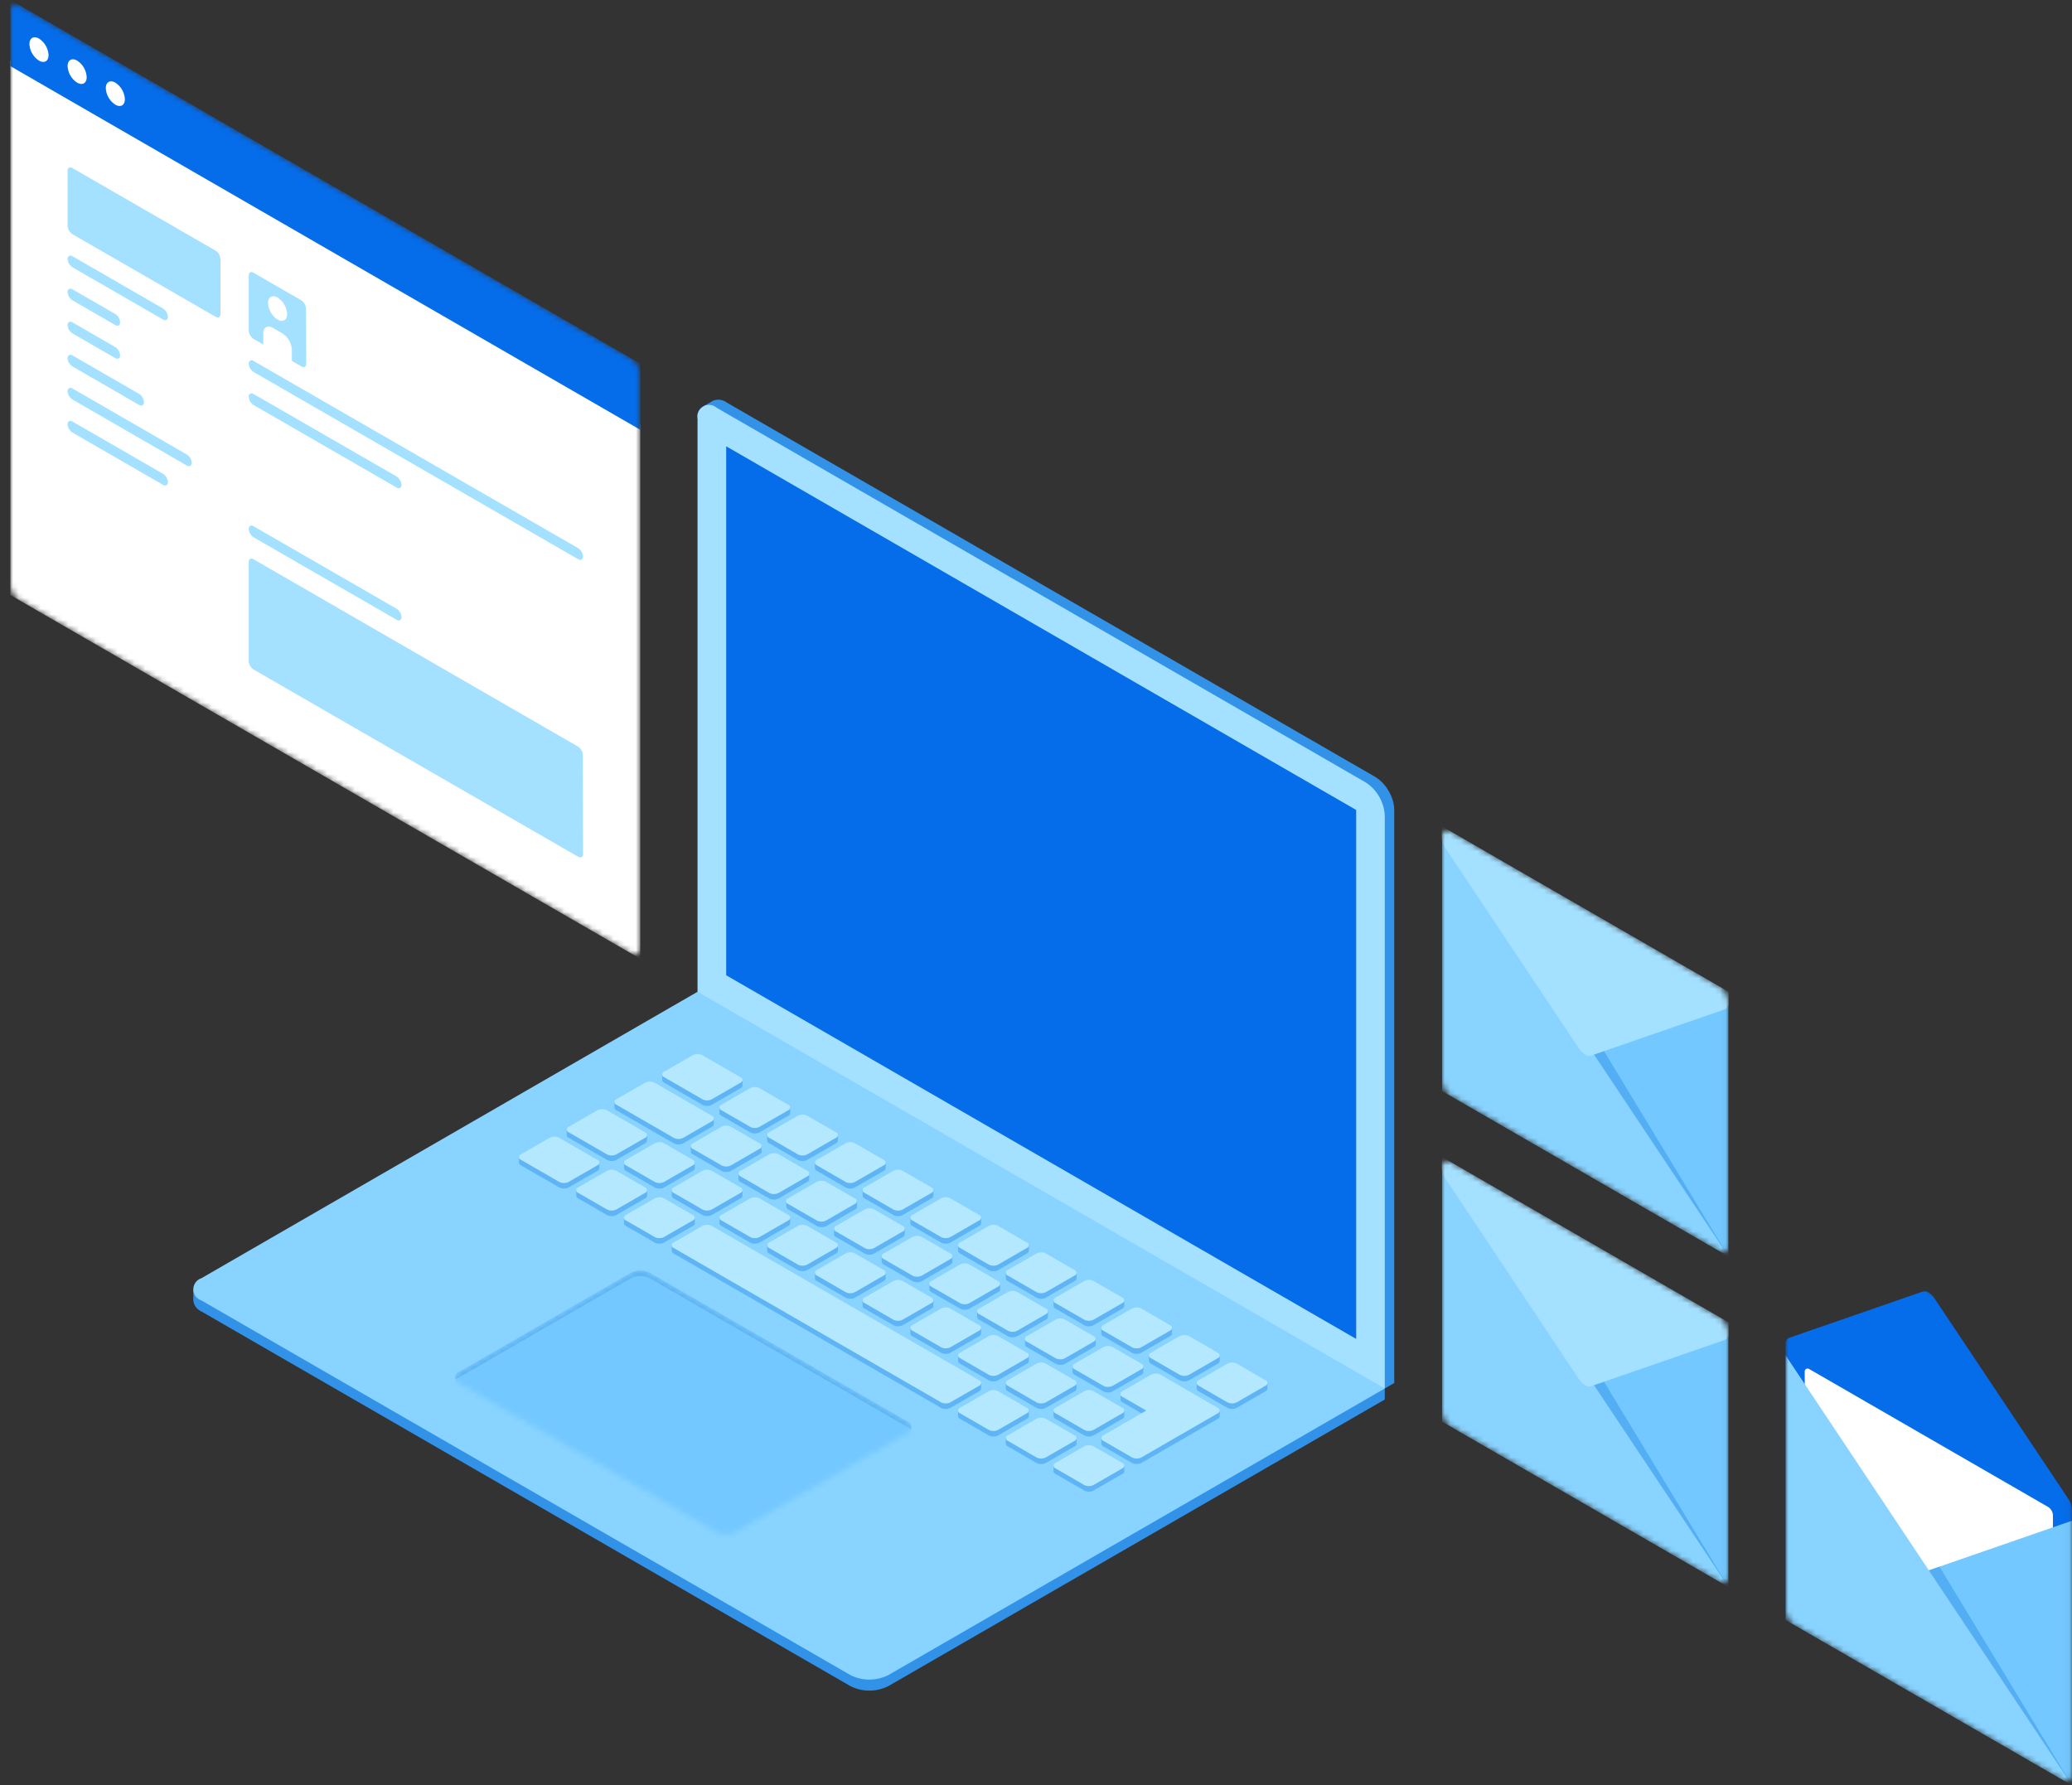 <svg id="Warstwa_1" data-name="Warstwa 1" xmlns="http://www.w3.org/2000/svg" xmlns:xlink="http://www.w3.org/1999/xlink" viewBox="0 0 376 324"><rect x="0" y="0" width="376" height="324" fill="#333333" stroke="none"/><defs><style>.cls-1{fill:#fff;}.cls-2,.cls-5{fill:#3192e7;}.cls-3{fill:#88d3ff;}.cls-4{mask:url(#mask);}.cls-5,.cls-7{opacity:0.48;}.cls-6{fill:#73c8ff;}.cls-8{fill:#b4e8fe;}.cls-9{fill:#a4e0ff;}.cls-10{fill:#056cea;}.cls-11{mask:url(#mask-2);}.cls-12{mask:url(#mask-3);}.cls-13{mask:url(#mask-4);}.cls-14{mask:url(#mask-5);}</style><mask id="mask" x="82.57" y="230.59" width="82.84" height="48.83" maskUnits="userSpaceOnUse"><path class="cls-1" d="M83.28,251a1.06,1.06,0,0,1,0-2l31.18-18a3.85,3.85,0,0,1,3.46,0l46.77,27a1.05,1.05,0,0,1,0,2l-31.18,18a3.85,3.85,0,0,1-3.46,0Z"/></mask><mask id="mask-2" x="1.88" y="0" width="114.32" height="174" maskUnits="userSpaceOnUse"><path class="cls-1" d="M115.68,66.29A3.55,3.55,0,0,0,114.46,65L3.61,1A1.21,1.21,0,0,0,2.38.88,1.23,1.23,0,0,0,1.88,2V106a3.77,3.77,0,0,0,1.73,3l110.85,64a1.2,1.2,0,0,0,1.22.12,1.22,1.22,0,0,0,.51-1.12V68A3.54,3.54,0,0,0,115.68,66.29Z"/></mask><mask id="mask-3" x="324.04" y="219" width="51.96" height="105" maskUnits="userSpaceOnUse"><path class="cls-1" d="M324,219v73a3.84,3.84,0,0,0,1.73,3l48.5,28a1.19,1.19,0,0,0,1.22.12A1.22,1.22,0,0,0,376,322V249Z"/></mask><mask id="mask-4" x="261.68" y="210" width="51.96" height="78" maskUnits="userSpaceOnUse"><path class="cls-1" d="M313.14,240.29a3.57,3.57,0,0,0-1.23-1.29l-48.49-28a1.06,1.06,0,0,0-1.74,1v44a3.82,3.82,0,0,0,1.74,3l48.49,28a1.06,1.06,0,0,0,1.74-1V242A3.54,3.54,0,0,0,313.14,240.29Z"/></mask><mask id="mask-5" x="261.68" y="150" width="51.96" height="78" maskUnits="userSpaceOnUse"><path class="cls-1" d="M313.14,180.29a3.57,3.57,0,0,0-1.23-1.29l-48.49-28a1.06,1.06,0,0,0-1.74,1v44a3.82,3.82,0,0,0,1.74,3l48.49,28a1.06,1.06,0,0,0,1.74-1V182A3.54,3.54,0,0,0,313.14,180.29Z"/></mask></defs><path class="cls-2" d="M35.08,234v2a2.45,2.45,0,0,0,1.44,2L154.3,306a7.65,7.65,0,0,0,6.93,0l90.06-52v-2Z"/><path class="cls-3" d="M36.52,232a2.11,2.11,0,0,0,0,4L154.3,304a7.65,7.65,0,0,0,6.93,0l90.06-52-5.19-9L131.78,177l-5.2,3Z"/><g class="cls-4"><path class="cls-5" d="M83.28,251a1.06,1.06,0,0,1,0-2l31.18-18a3.85,3.85,0,0,1,3.46,0l46.77,27a1.05,1.05,0,0,1,0,2l-31.18,18a3.85,3.85,0,0,1-3.46,0Z"/><path class="cls-6" d="M83.28,252a1.06,1.06,0,0,1,0-2l31.18-18a3.85,3.85,0,0,1,3.46,0l46.77,27a1.05,1.05,0,0,1,0,2l-31.18,18a3.85,3.85,0,0,1-3.46,0Z"/></g><g class="cls-7"><path class="cls-2" d="M121.9,226v1a.6.6,0,0,0,.35.5l48.5,28a1.75,1.75,0,0,0,.87.21,1.71,1.71,0,0,0,.86-.21l5.2-3a.61.61,0,0,0,.36-.5v-1Z"/><path class="cls-2" d="M104.58,216v1a.6.6,0,0,0,.35.5l5.2,3a1.89,1.89,0,0,0,1.73,0l5.2-3a.61.61,0,0,0,.36-.5v-1Z"/><path class="cls-2" d="M113.24,211v1a.6.6,0,0,0,.35.5l5.2,3a1.75,1.75,0,0,0,.87.21,1.71,1.71,0,0,0,.86-.21l5.2-3a.61.61,0,0,0,.36-.5v-1Z"/><path class="cls-2" d="M121.9,216v1a.6.6,0,0,0,.35.5l5.2,3a1.75,1.75,0,0,0,.87.21,1.71,1.71,0,0,0,.86-.21l5.2-3a.61.61,0,0,0,.36-.5v-1Z"/><path class="cls-2" d="M130.56,221v1a.59.59,0,0,0,.36.5l5.19,3a1.75,1.75,0,0,0,.87.21,1.71,1.71,0,0,0,.86-.21l5.2-3a.61.61,0,0,0,.36-.5v-1Z"/><path class="cls-2" d="M142.68,218v1a.61.61,0,0,0,.36.5l5.2,3a1.71,1.71,0,0,0,.86.21,1.75,1.75,0,0,0,.87-.21l5.19-3a.61.61,0,0,0,.36-.5v-1Z"/><path class="cls-2" d="M139.22,226v1a.59.59,0,0,0,.36.5l5.19,3a1.75,1.75,0,0,0,.87.21,1.71,1.71,0,0,0,.86-.21l5.2-3a.61.61,0,0,0,.36-.5v-1Z"/><path class="cls-2" d="M147.88,231v1a.59.59,0,0,0,.36.5l5.19,3a1.75,1.75,0,0,0,.87.21,1.71,1.71,0,0,0,.86-.21l5.2-3a.61.61,0,0,0,.36-.5v-1Z"/><path class="cls-2" d="M151.34,223v1a.61.61,0,0,0,.36.5l5.2,3a1.71,1.71,0,0,0,.86.21,1.75,1.75,0,0,0,.87-.21l5.19-3a.61.61,0,0,0,.36-.5v-1Z"/><path class="cls-2" d="M160,228v1a.61.61,0,0,0,.36.5l5.2,3a1.71,1.71,0,0,0,.86.21,1.75,1.75,0,0,0,.87-.21l5.19-3a.59.59,0,0,0,.36-.5v-1Z"/><path class="cls-2" d="M168.66,233v1a.61.61,0,0,0,.36.5l5.2,3a1.71,1.71,0,0,0,.86.21,1.75,1.75,0,0,0,.87-.21l5.19-3a.59.59,0,0,0,.36-.5v-1Z"/><path class="cls-2" d="M173.86,226v1a.59.59,0,0,0,.36.5l5.19,3a1.75,1.75,0,0,0,.87.21,1.71,1.71,0,0,0,.86-.21l5.2-3a.61.61,0,0,0,.36-.5v-1Z"/><path class="cls-2" d="M156.54,236v1a.59.59,0,0,0,.36.5l5.19,3a1.75,1.75,0,0,0,.87.21,1.71,1.71,0,0,0,.86-.21l5.2-3a.61.61,0,0,0,.36-.5v-1Z"/><path class="cls-2" d="M165.2,241v1a.59.59,0,0,0,.36.5l5.19,3a1.75,1.75,0,0,0,.87.21,1.71,1.71,0,0,0,.86-.21l5.2-3a.61.61,0,0,0,.36-.5v-1Z"/><path class="cls-2" d="M177.32,238v1a.61.61,0,0,0,.36.5l5.2,3a1.71,1.71,0,0,0,.86.21,1.75,1.75,0,0,0,.87-.21l5.19-3a.59.59,0,0,0,.36-.5v-1Z"/><path class="cls-2" d="M182.52,231v1a.59.59,0,0,0,.36.5l5.19,3a1.75,1.75,0,0,0,.87.21,1.71,1.71,0,0,0,.86-.21l5.2-3a.61.61,0,0,0,.36-.5v-1Z"/><path class="cls-2" d="M191.18,236v1a.61.61,0,0,0,.36.5l5.19,3a1.75,1.75,0,0,0,.87.21,1.71,1.71,0,0,0,.86-.21l5.2-3a.61.61,0,0,0,.36-.5v-1Z"/><path class="cls-2" d="M186,243v1a.61.61,0,0,0,.36.5l5.2,3a1.71,1.71,0,0,0,.86.21,1.75,1.75,0,0,0,.87-.21l5.19-3a.59.59,0,0,0,.36-.5v-1Z"/><path class="cls-2" d="M182.52,251v1a.61.61,0,0,0,.36.5l5.19,3a1.75,1.75,0,0,0,.87.21,1.71,1.71,0,0,0,.86-.21l5.2-3a.61.61,0,0,0,.36-.5v-1Z"/><path class="cls-2" d="M194.64,248v1a.61.61,0,0,0,.36.5l5.2,3a1.71,1.71,0,0,0,.86.21,1.75,1.75,0,0,0,.87-.21l5.2-3a.6.6,0,0,0,.35-.5v-1Z"/><path class="cls-2" d="M199.84,241v1a.61.61,0,0,0,.36.5l5.19,3a1.75,1.75,0,0,0,.87.21,1.78,1.78,0,0,0,.87-.21l5.19-3a.61.61,0,0,0,.36-.5v-1Z"/><path class="cls-2" d="M208.5,246v1a.61.61,0,0,0,.36.5l5.19,3a1.91,1.91,0,0,0,1.74,0l5.19-3a.61.61,0,0,0,.36-.5v-1Z"/><path class="cls-2" d="M217.16,251v1a.61.61,0,0,0,.36.5l5.19,3a1.91,1.91,0,0,0,1.74,0l5.19-3a.61.61,0,0,0,.36-.5v-1Z"/><path class="cls-2" d="M191.18,256v1a.61.61,0,0,0,.36.5l5.19,3a1.78,1.78,0,0,0,.87.21,1.71,1.71,0,0,0,.86-.21l5.2-3a.61.61,0,0,0,.36-.5v-1Z"/><path class="cls-2" d="M191.18,266v1a.61.61,0,0,0,.36.5l5.19,3a1.78,1.78,0,0,0,.87.21,1.71,1.71,0,0,0,.86-.21l5.2-3a.61.61,0,0,0,.36-.5v-1Z"/><path class="cls-2" d="M173.86,256v1a.59.59,0,0,0,.36.5l5.19,3a1.75,1.75,0,0,0,.87.21,1.71,1.71,0,0,0,.86-.21l5.2-3a.61.61,0,0,0,.36-.5v-1Z"/><path class="cls-2" d="M182.52,261v1a.61.61,0,0,0,.36.5l5.19,3a1.75,1.75,0,0,0,.87.21,1.71,1.71,0,0,0,.86-.21l5.2-3a.61.61,0,0,0,.36-.5v-1Z"/><path class="cls-2" d="M173.86,246v1a.59.59,0,0,0,.36.5l5.19,3a1.75,1.75,0,0,0,.87.21,1.71,1.71,0,0,0,.86-.21l5.2-3a.61.61,0,0,0,.36-.5v-1Z"/><path class="cls-2" d="M156.54,216v1a.59.59,0,0,0,.36.5l5.19,3a1.75,1.75,0,0,0,.87.21,1.71,1.71,0,0,0,.86-.21l5.2-3a.61.61,0,0,0,.36-.5v-1Z"/><path class="cls-2" d="M165.2,221v1a.59.59,0,0,0,.36.5l5.19,3a1.75,1.75,0,0,0,.87.21,1.71,1.71,0,0,0,.86-.21l5.2-3a.61.61,0,0,0,.36-.5v-1Z"/><path class="cls-2" d="M147.88,211v1a.59.59,0,0,0,.36.5l5.19,3a1.75,1.75,0,0,0,.87.21,1.71,1.71,0,0,0,.86-.21l5.2-3a.61.61,0,0,0,.36-.5v-1Z"/><path class="cls-2" d="M113.24,221v1a.6.6,0,0,0,.35.5l5.2,3a1.75,1.75,0,0,0,.87.21,1.71,1.71,0,0,0,.86-.21l5.2-3a.61.61,0,0,0,.36-.5v-1Z"/><path class="cls-2" d="M125.36,208v1a.61.61,0,0,0,.36.5l5.2,3a1.71,1.71,0,0,0,.86.21,1.75,1.75,0,0,0,.87-.21l5.19-3a.61.61,0,0,0,.36-.5v-1Z"/><path class="cls-2" d="M130.56,201v1a.59.59,0,0,0,.36.5l5.19,3a1.75,1.75,0,0,0,.87.21,1.71,1.71,0,0,0,.86-.21l5.2-3a.61.61,0,0,0,.36-.5v-1Z"/><path class="cls-2" d="M139.22,206v1a.59.59,0,0,0,.36.5l5.19,3a1.75,1.75,0,0,0,.87.21,1.71,1.71,0,0,0,.86-.21l5.2-3a.61.61,0,0,0,.36-.5v-1Z"/><path class="cls-2" d="M134,213v1a.61.61,0,0,0,.36.5l5.2,3a1.71,1.71,0,0,0,.86.21,1.75,1.75,0,0,0,.87-.21l5.19-3a.61.61,0,0,0,.36-.5v-1Z"/><path class="cls-2" d="M94.18,210v1a.61.61,0,0,0,.36.5l6.93,4a1.89,1.89,0,0,0,1.73,0l5.2-3a.61.61,0,0,0,.36-.5v-1Z"/><path class="cls-2" d="M102.84,205v1a.61.61,0,0,0,.36.5l6.93,4a1.89,1.89,0,0,0,1.73,0l5.2-3a.61.61,0,0,0,.36-.5v-1Z"/><path class="cls-2" d="M221.34,257v-1l-18-3v1a.61.61,0,0,0,.36.5L208,257l-8.15,4v1a.61.61,0,0,0,.36.5l5.19,3a1.91,1.91,0,0,0,1.74,0l13.85-8A.61.61,0,0,0,221.34,257Z"/><path class="cls-2" d="M111.5,200v1a.61.61,0,0,0,.36.5l10.39,6a1.91,1.91,0,0,0,1.74,0l5.19-3a.61.61,0,0,0,.36-.5v-1Z"/><path class="cls-2" d="M120.16,195v1a.61.61,0,0,0,.36.5l6.93,4a1.75,1.75,0,0,0,.87.21,1.71,1.71,0,0,0,.86-.21l5.2-3a.61.61,0,0,0,.36-.5v-1Z"/></g><path class="cls-8" d="M191.54,265.5a.53.53,0,0,0,0,1l5.19,3a1.78,1.78,0,0,0,.87.21,1.71,1.71,0,0,0,.86-.21l5.2-3a.53.53,0,0,0,0-1l-5.2-3a1.71,1.71,0,0,0-.86-.21,1.78,1.78,0,0,0-.87.21Z"/><path class="cls-8" d="M182.88,260.5a.53.53,0,0,0,0,1l5.19,3a1.75,1.75,0,0,0,.87.21,1.71,1.71,0,0,0,.86-.21l5.2-3a.53.53,0,0,0,0-1l-5.2-3a1.71,1.71,0,0,0-.86-.21,1.75,1.75,0,0,0-.87.21Z"/><path class="cls-8" d="M174.22,255.5a.53.53,0,0,0,0,1l5.19,3a1.75,1.75,0,0,0,.87.21,1.71,1.71,0,0,0,.86-.21l5.2-3a.53.53,0,0,0,0-1l-5.2-3a1.71,1.71,0,0,0-.86-.21,1.75,1.75,0,0,0-.87.21Z"/><path class="cls-8" d="M122.25,225.5a.53.53,0,0,0,0,1l48.5,28a1.75,1.75,0,0,0,.87.21,1.71,1.71,0,0,0,.86-.21l5.2-3a.53.53,0,0,0,0-1l-48.5-28a1.71,1.71,0,0,0-.86-.21,1.75,1.75,0,0,0-.87.21Z"/><path class="cls-8" d="M113.59,220.5a.53.53,0,0,0,0,1l5.2,3a1.75,1.75,0,0,0,.87.21,1.71,1.71,0,0,0,.86-.21l5.2-3a.53.53,0,0,0,0-1l-5.2-3a1.71,1.71,0,0,0-.86-.21,1.75,1.75,0,0,0-.87.21Z"/><path class="cls-8" d="M104.93,215.5a.53.53,0,0,0,0,1l5.2,3a1.89,1.89,0,0,0,1.73,0l5.2-3a.53.53,0,0,0,0-1l-5.2-3a1.89,1.89,0,0,0-1.73,0Z"/><path class="cls-8" d="M94.54,209.5a.53.53,0,0,0,0,1l6.93,4a1.89,1.89,0,0,0,1.73,0l5.2-3a.53.53,0,0,0,0-1l-6.93-4a1.89,1.89,0,0,0-1.73,0Z"/><path class="cls-8" d="M191.54,255.5a.53.53,0,0,0,0,1l5.19,3a1.78,1.78,0,0,0,.87.21,1.71,1.71,0,0,0,.86-.21l5.2-3a.53.53,0,0,0,0-1l-5.2-3a1.71,1.71,0,0,0-.86-.21,1.78,1.78,0,0,0-.87.21Z"/><path class="cls-8" d="M182.88,250.5a.53.53,0,0,0,0,1l5.19,3a1.75,1.75,0,0,0,.87.21,1.71,1.71,0,0,0,.86-.21l5.2-3a.53.53,0,0,0,0-1l-5.2-3a1.71,1.71,0,0,0-.86-.21,1.75,1.75,0,0,0-.87.21Z"/><path class="cls-8" d="M174.22,245.5a.53.53,0,0,0,0,1l5.19,3a1.75,1.75,0,0,0,.87.21,1.71,1.71,0,0,0,.86-.21l5.2-3a.53.53,0,0,0,0-1l-5.2-3a1.71,1.71,0,0,0-.86-.21,1.75,1.75,0,0,0-.87.21Z"/><path class="cls-8" d="M165.56,240.5a.53.53,0,0,0,0,1l5.19,3a1.75,1.75,0,0,0,.87.21,1.71,1.71,0,0,0,.86-.21l5.2-3a.53.53,0,0,0,0-1l-5.2-3a1.71,1.71,0,0,0-.86-.21,1.75,1.75,0,0,0-.87.21Z"/><path class="cls-8" d="M156.9,235.5a.53.53,0,0,0,0,1l5.19,3a1.75,1.75,0,0,0,.87.21,1.71,1.71,0,0,0,.86-.21l5.2-3a.53.53,0,0,0,0-1l-5.2-3a1.71,1.71,0,0,0-.86-.21,1.75,1.75,0,0,0-.87.21Z"/><path class="cls-8" d="M148.24,230.5a.53.53,0,0,0,0,1l5.19,3a1.75,1.75,0,0,0,.87.21,1.71,1.71,0,0,0,.86-.21l5.2-3a.53.53,0,0,0,0-1l-5.2-3a1.71,1.71,0,0,0-.86-.21,1.75,1.75,0,0,0-.87.21Z"/><path class="cls-8" d="M139.58,225.5a.53.53,0,0,0,0,1l5.19,3a1.75,1.75,0,0,0,.87.21,1.71,1.71,0,0,0,.86-.21l5.2-3a.53.53,0,0,0,0-1l-5.2-3a1.71,1.71,0,0,0-.86-.21,1.75,1.75,0,0,0-.87.21Z"/><path class="cls-8" d="M130.92,220.5a.53.53,0,0,0,0,1l5.19,3a1.75,1.75,0,0,0,.87.21,1.71,1.71,0,0,0,.86-.21l5.2-3a.53.53,0,0,0,0-1l-5.2-3a1.71,1.71,0,0,0-.86-.21,1.75,1.75,0,0,0-.87.21Z"/><path class="cls-8" d="M122.25,215.5a.53.53,0,0,0,0,1l5.2,3a1.75,1.75,0,0,0,.87.21,1.71,1.71,0,0,0,.86-.21l5.2-3a.53.53,0,0,0,0-1l-5.2-3a1.71,1.71,0,0,0-.86-.21,1.75,1.75,0,0,0-.87.21Z"/><path class="cls-8" d="M113.59,210.5a.53.53,0,0,0,0,1l5.2,3a1.75,1.75,0,0,0,.87.21,1.71,1.71,0,0,0,.86-.21l5.2-3a.53.53,0,0,0,0-1l-5.2-3a1.71,1.71,0,0,0-.86-.21,1.75,1.75,0,0,0-.87.21Z"/><path class="cls-8" d="M103.2,204.5a.53.53,0,0,0,0,1l6.93,4a1.89,1.89,0,0,0,1.73,0l5.2-3a.53.53,0,0,0,0-1l-6.93-4a1.89,1.89,0,0,0-1.73,0Z"/><path class="cls-8" d="M195,247.5a.53.53,0,0,0,0,1l5.2,3a1.71,1.71,0,0,0,.86.21,1.75,1.75,0,0,0,.87-.21l5.2-3a.53.53,0,0,0,0-1l-5.2-3a1.75,1.75,0,0,0-.87-.21,1.71,1.71,0,0,0-.86.21Z"/><path class="cls-8" d="M221.34,256a.61.61,0,0,0-.36-.5l-10.39-6a1.75,1.75,0,0,0-.87-.21,1.71,1.71,0,0,0-.86.21l-5.2,3a.53.53,0,0,0,0,1L208,256l-7.79,4.5a.53.53,0,0,0,0,1l5.19,3a1.91,1.91,0,0,0,1.74,0l13.85-8A.61.61,0,0,0,221.34,256Z"/><path class="cls-8" d="M186.34,242.5a.53.53,0,0,0,0,1l5.2,3a1.71,1.71,0,0,0,.86.21,1.75,1.75,0,0,0,.87-.21l5.19-3a.53.53,0,0,0,0-1l-5.19-3a1.75,1.75,0,0,0-.87-.21,1.71,1.71,0,0,0-.86.21Z"/><path class="cls-8" d="M177.68,237.5a.53.53,0,0,0,0,1l5.2,3a1.71,1.71,0,0,0,.86.21,1.75,1.75,0,0,0,.87-.21l5.19-3a.53.53,0,0,0,0-1l-5.19-3a1.75,1.75,0,0,0-.87-.21,1.71,1.71,0,0,0-.86.21Z"/><path class="cls-8" d="M169,232.5a.53.53,0,0,0,0,1l5.2,3a1.71,1.71,0,0,0,.86.21,1.75,1.75,0,0,0,.87-.21l5.19-3a.53.53,0,0,0,0-1l-5.19-3a1.75,1.75,0,0,0-.87-.21,1.71,1.71,0,0,0-.86.21Z"/><path class="cls-8" d="M160.36,227.5a.53.53,0,0,0,0,1l5.2,3a1.71,1.71,0,0,0,.86.21,1.75,1.75,0,0,0,.87-.21l5.19-3a.53.53,0,0,0,0-1l-5.19-3a1.75,1.75,0,0,0-.87-.21,1.71,1.71,0,0,0-.86.21Z"/><path class="cls-8" d="M151.7,222.5a.53.53,0,0,0,0,1l5.2,3a1.71,1.71,0,0,0,.86.21,1.75,1.75,0,0,0,.87-.21l5.19-3a.53.53,0,0,0,0-1l-5.19-3a1.75,1.75,0,0,0-.87-.21,1.71,1.71,0,0,0-.86.21Z"/><path class="cls-8" d="M143,217.5a.53.53,0,0,0,0,1l5.2,3a1.71,1.71,0,0,0,.86.21,1.75,1.75,0,0,0,.87-.21l5.19-3a.53.53,0,0,0,0-1l-5.19-3a1.75,1.75,0,0,0-.87-.21,1.71,1.71,0,0,0-.86.21Z"/><path class="cls-8" d="M134.38,212.5a.53.53,0,0,0,0,1l5.2,3a1.71,1.71,0,0,0,.86.21,1.75,1.75,0,0,0,.87-.21l5.19-3a.53.53,0,0,0,0-1l-5.19-3a1.75,1.75,0,0,0-.87-.21,1.71,1.71,0,0,0-.86.21Z"/><path class="cls-8" d="M125.72,207.5a.53.53,0,0,0,0,1l5.2,3a1.71,1.71,0,0,0,.86.21,1.75,1.75,0,0,0,.87-.21l5.19-3a.53.53,0,0,0,0-1l-5.19-3a1.75,1.75,0,0,0-.87-.21,1.71,1.71,0,0,0-.86.21Z"/><path class="cls-8" d="M111.86,199.5a.53.53,0,0,0,0,1l10.39,6a1.91,1.91,0,0,0,1.74,0l5.19-3a.53.53,0,0,0,0-1l-10.39-6a1.89,1.89,0,0,0-1.73,0Z"/><path class="cls-8" d="M217.52,250.5a.53.53,0,0,0,0,1l5.19,3a1.91,1.91,0,0,0,1.74,0l5.19-3a.53.53,0,0,0,0-1l-5.19-3a1.91,1.91,0,0,0-1.74,0Z"/><path class="cls-8" d="M208.86,245.5a.53.53,0,0,0,0,1l5.19,3a1.91,1.91,0,0,0,1.74,0l5.19-3a.53.53,0,0,0,0-1l-5.19-3a1.91,1.91,0,0,0-1.74,0Z"/><path class="cls-8" d="M200.2,240.5a.53.53,0,0,0,0,1l5.19,3a1.75,1.75,0,0,0,.87.21,1.78,1.78,0,0,0,.87-.21l5.19-3a.53.53,0,0,0,0-1l-5.19-3a1.78,1.78,0,0,0-.87-.21,1.75,1.75,0,0,0-.87.21Z"/><path class="cls-8" d="M191.54,235.5a.53.53,0,0,0,0,1l5.19,3a1.75,1.75,0,0,0,.87.21,1.71,1.71,0,0,0,.86-.21l5.2-3a.53.53,0,0,0,0-1l-5.2-3a1.71,1.71,0,0,0-.86-.21,1.75,1.75,0,0,0-.87.21Z"/><path class="cls-8" d="M182.88,230.5a.53.53,0,0,0,0,1l5.19,3a1.75,1.75,0,0,0,.87.21,1.71,1.71,0,0,0,.86-.21l5.2-3a.53.53,0,0,0,0-1l-5.2-3a1.71,1.71,0,0,0-.86-.21,1.75,1.75,0,0,0-.87.21Z"/><path class="cls-8" d="M174.22,225.5a.53.53,0,0,0,0,1l5.19,3a1.75,1.75,0,0,0,.87.21,1.71,1.71,0,0,0,.86-.21l5.2-3a.53.53,0,0,0,0-1l-5.2-3a1.71,1.71,0,0,0-.86-.21,1.75,1.75,0,0,0-.87.21Z"/><path class="cls-8" d="M165.56,220.5a.53.53,0,0,0,0,1l5.19,3a1.75,1.75,0,0,0,.87.21,1.71,1.71,0,0,0,.86-.21l5.2-3a.53.53,0,0,0,0-1l-5.2-3a1.71,1.71,0,0,0-.86-.21,1.75,1.75,0,0,0-.87.21Z"/><path class="cls-8" d="M156.9,215.5a.53.53,0,0,0,0,1l5.19,3a1.75,1.75,0,0,0,.87.21,1.71,1.71,0,0,0,.86-.21l5.2-3a.53.53,0,0,0,0-1l-5.2-3a1.71,1.71,0,0,0-.86-.21,1.75,1.75,0,0,0-.87.21Z"/><path class="cls-8" d="M148.24,210.5a.53.53,0,0,0,0,1l5.19,3a1.75,1.75,0,0,0,.87.21,1.71,1.71,0,0,0,.86-.21l5.2-3a.53.53,0,0,0,0-1l-5.2-3a1.71,1.71,0,0,0-.86-.21,1.75,1.75,0,0,0-.87.21Z"/><path class="cls-8" d="M139.58,205.5a.53.53,0,0,0,0,1l5.19,3a1.75,1.75,0,0,0,.87.21,1.71,1.71,0,0,0,.86-.21l5.2-3a.53.53,0,0,0,0-1l-5.2-3a1.71,1.71,0,0,0-.86-.21,1.75,1.75,0,0,0-.87.21Z"/><path class="cls-8" d="M130.92,200.5a.53.53,0,0,0,0,1l5.19,3a1.75,1.75,0,0,0,.87.21,1.71,1.71,0,0,0,.86-.21l5.2-3a.53.53,0,0,0,0-1l-5.2-3a1.71,1.71,0,0,0-.86-.21,1.75,1.75,0,0,0-.87.21Z"/><path class="cls-8" d="M120.52,194.5a.53.53,0,0,0,0,1l6.93,4a1.75,1.75,0,0,0,.87.21,1.71,1.71,0,0,0,.86-.21l5.2-3a.53.53,0,0,0,0-1l-6.93-4a1.89,1.89,0,0,0-1.73,0Z"/><path class="cls-2" d="M127.6,73.76l1.73-1a2.46,2.46,0,0,1,2.45.24l117.78,68a7.07,7.07,0,0,1,2.45,2.59,7,7,0,0,1,1,3.41V251l-1.73,1Z"/><path class="cls-9" d="M126.58,76a2.12,2.12,0,0,1,3.47-2l117.78,68a7.65,7.65,0,0,1,3.46,6V252L126.58,180Z"/><polygon class="cls-10" points="246.1 243 131.78 177 131.78 81 246.1 147 246.1 243"/><g class="cls-11"><path class="cls-1" d="M1.88,11v97l114.31,66V77Z"/><polygon class="cls-10" points="116.19 78 1.88 12 1.88 0 116.19 66 116.19 78"/><path class="cls-1" d="M8.81,10c0,1.11-.78,1.55-1.74,1A3.83,3.83,0,0,1,5.34,8c0-1.1.78-1.55,1.73-1A3.83,3.83,0,0,1,8.81,10Z"/><path class="cls-1" d="M15.73,14c0,1.11-.77,1.55-1.73,1a3.81,3.81,0,0,1-1.73-3c0-1.1.77-1.55,1.73-1A3.82,3.82,0,0,1,15.73,14Z"/><path class="cls-1" d="M22.66,18c0,1.11-.77,1.55-1.73,1a3.81,3.81,0,0,1-1.73-3c0-1.1.77-1.55,1.73-1A3.82,3.82,0,0,1,22.66,18Z"/></g><path class="cls-9" d="M55.57,66c0,.55-.39.78-.87.5L46,61.5a1.94,1.94,0,0,1-.86-1.5V50c0-.55.39-.78.86-.5l8.66,5a1.92,1.92,0,0,1,.87,1.5Z"/><path class="cls-9" d="M105.8,155c0,.55-.39.78-.87.5L46,121.5a1.94,1.94,0,0,1-.86-1.5V102c0-.55.39-.78.86-.5l58.89,34a1.92,1.92,0,0,1,.87,1.5Z"/><path class="cls-9" d="M40,57c0,.55-.39.78-.86.5l-26-15a1.92,1.92,0,0,1-.87-1.5V31c0-.55.39-.78.87-.5l26,15A1.94,1.94,0,0,1,40,47Z"/><path class="cls-9" d="M72,88.5c.47.28.86,0,.86-.5A1.94,1.94,0,0,0,72,86.5l-26-15c-.47-.28-.86,0-.86.5A1.94,1.94,0,0,0,46,73.5Z"/><path class="cls-9" d="M72,112.5c.47.28.86,0,.86-.5a1.94,1.94,0,0,0-.86-1.5l-26-15c-.47-.28-.86,0-.86.5A1.94,1.94,0,0,0,46,97.5Z"/><path class="cls-9" d="M104.93,101.5c.48.28.87,0,.87-.5a1.92,1.92,0,0,0-.87-1.5L46,65.5c-.47-.28-.86,0-.86.5A1.94,1.94,0,0,0,46,67.5Z"/><path class="cls-1" d="M52.11,57c0,1.1-.78,1.55-1.74,1a3.85,3.85,0,0,1-1.73-3c0-1.1.78-1.55,1.73-1A3.83,3.83,0,0,1,52.11,57Z"/><path class="cls-1" d="M47.78,60.5c0-1.1.77-1.55,1.73-1l1.73,1a3.82,3.82,0,0,1,1.73,3v3l-5.19-3Z"/><path class="cls-9" d="M20.93,65c.48.28.87,0,.87-.5a1.92,1.92,0,0,0-.87-1.5l-7.79-4.5c-.48-.28-.87,0-.87.5a1.92,1.92,0,0,0,.87,1.5Z"/><path class="cls-9" d="M25.26,73.5c.48.28.87,0,.87-.5a1.92,1.92,0,0,0-.87-1.5l-12.12-7c-.48-.28-.87,0-.87.5a1.92,1.92,0,0,0,.87,1.5Z"/><path class="cls-9" d="M33.92,84.5c.48.28.87,0,.87-.5a1.92,1.92,0,0,0-.87-1.5l-20.78-12c-.48-.28-.87,0-.87.5a1.92,1.92,0,0,0,.87,1.5Z"/><path class="cls-9" d="M29.59,88c.48.28.87,0,.87-.5a1.92,1.92,0,0,0-.87-1.5L13.14,76.5c-.48-.28-.87,0-.87.5a1.92,1.92,0,0,0,.87,1.5Z"/><path class="cls-9" d="M20.93,59c.48.28.87,0,.87-.5a1.92,1.92,0,0,0-.87-1.5l-7.79-4.5c-.48-.28-.87,0-.87.5a1.92,1.92,0,0,0,.87,1.5Z"/><path class="cls-9" d="M29.59,58c.48.28.87,0,.87-.5a1.92,1.92,0,0,0-.87-1.5L13.14,46.5c-.48-.28-.87,0-.87.5a1.92,1.92,0,0,0,.87,1.5Z"/><g class="cls-12"><path class="cls-10" d="M375.35,272.06A3.66,3.66,0,0,1,376,274v50l-52-30V244a1.14,1.14,0,0,1,.65-1.19l24.25-8.4a1.32,1.32,0,0,1,1.08.19,3.51,3.51,0,0,1,1.08,1.06Z"/><path class="cls-1" d="M372.28,274.15a1.75,1.75,0,0,0-.61-.65l-43.3-25a.6.6,0,0,0-.61-.06.61.61,0,0,0-.26.56v42a1.73,1.73,0,0,0,.26.85,1.75,1.75,0,0,0,.61.65l43.3,25a.6.6,0,0,0,.61.06.61.61,0,0,0,.26-.56V275A1.73,1.73,0,0,0,372.28,274.15Z"/><polygon class="cls-6" points="324.04 294 376 324 376 276 324.04 294"/><polygon class="cls-5" points="351.95 284.33 376 324 346.24 286.31 351.95 284.33"/><polygon class="cls-3" points="376 324 324.04 294 324.04 246 376 324"/></g><g class="cls-13"><polygon class="cls-6" points="313.65 288 261.69 258 261.69 210 313.65 240 313.65 288"/><polygon class="cls-5" points="289.6 248.33 313.65 288 283.89 250.31 289.6 248.33"/><polygon class="cls-3" points="313.65 288 261.69 258 261.69 210 313.65 288"/><path class="cls-9" d="M313,243.19a1.15,1.15,0,0,0,.65-1.19v-2l-52-30v2a3.75,3.75,0,0,0,.65,1.94l24.25,36.4a3.54,3.54,0,0,0,1.09,1.06,1.31,1.31,0,0,0,1.08.19Z"/></g><g class="cls-14"><polygon class="cls-6" points="313.65 228 261.69 198 261.69 150 313.65 180 313.65 228"/><polygon class="cls-5" points="289.6 188.33 313.65 228 283.89 190.31 289.6 188.33"/><polygon class="cls-3" points="313.65 228 261.69 198 261.69 150 313.65 228"/><path class="cls-9" d="M313,183.19a1.15,1.15,0,0,0,.65-1.19v-2l-52-30v2a3.75,3.75,0,0,0,.65,1.94l24.25,36.4a3.54,3.54,0,0,0,1.09,1.06,1.31,1.31,0,0,0,1.08.19Z"/></g></svg>
